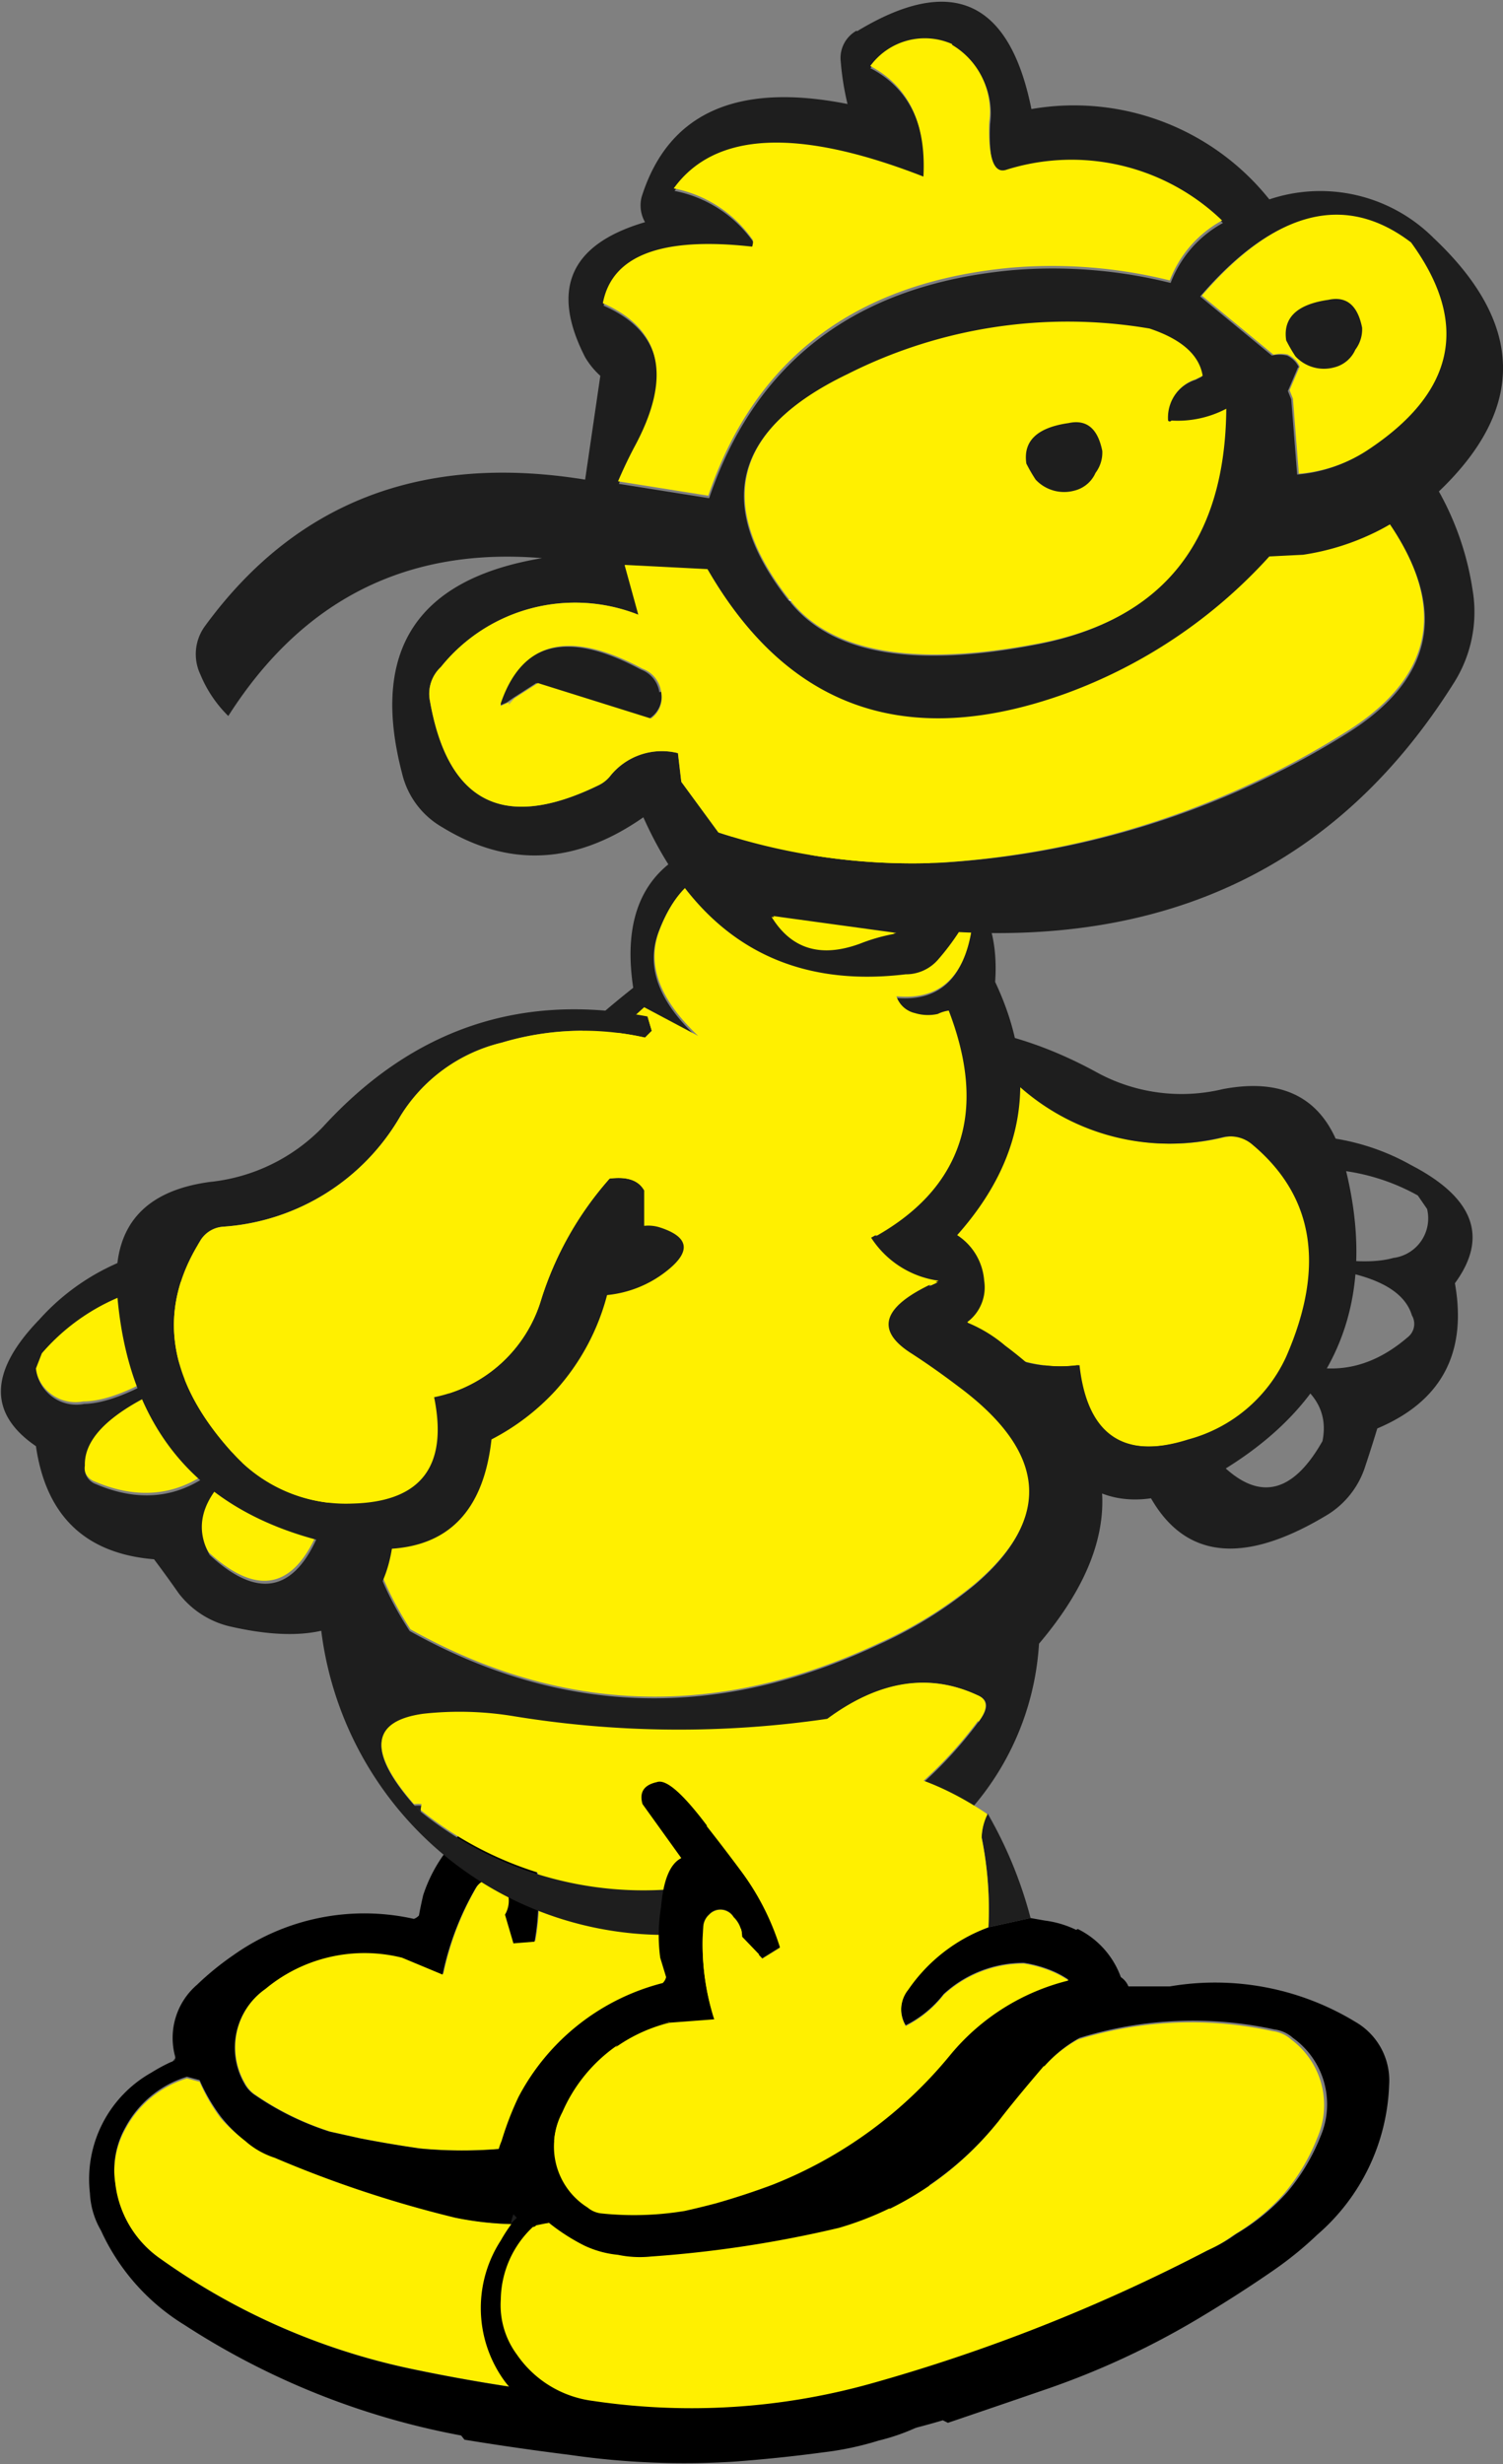 <svg id="Capa_1" data-name="Capa 1" xmlns="http://www.w3.org/2000/svg" viewBox="0 0 89.08 145.95">
    <rect x="0" y="0" width="89.08" height="145.95" fill="#808080" stroke="none"/>
    <defs>
        <style>.cls-1{fill:#1e1e1e;}.blanco{fill:#fff;}.cls-2{fill:#b8b872;}.cls-3{fill:#222;}.cls-4{fill:#cc9;}.cls-5{fill:#eaeaea;}</style>
        <style>
            path.blanco{
                fill: #fff000;
            }
        </style>
    </defs>
    <title>avatar_2</title>
    <g id="Layer10_0_FILL" data-name="Layer10 0 FILL">
        <path class="cls-1" d="M241.9,246.3a.82.82,0,0,0,0-.25,3.76,3.76,0,0,1-.35.4,2,2,0,0,1,.4-.15m35.8-8.55a3.54,3.54,0,0,0-1,1.1,20.48,20.48,0,0,1-2.1,4.9l2.45.65A27.61,27.61,0,0,0,277.7,237.75Z" transform="translate(-231.47 -124.19)" />
        <path class="blanco" d="M276.75,238.85a3.54,3.54,0,0,1,1-1.1q-5.05-9.25-15.15-7,.35,1.7.6,3.35a14.27,14.27,0,0,1,0,5.05l-1.25.1-.5-1.7a1.6,1.6,0,0,0,.15-1.3,1,1,0,0,0-1.3-.75,1.07,1.07,0,0,0-.6.5,17.06,17.06,0,0,0-1.95,5.1l-2.4-1a9.18,9.18,0,0,0-8.1,1.85,4.25,4.25,0,0,0-1.25,5.65,1.88,1.88,0,0,0,.65.7,16.84,16.84,0,0,0,4.4,2.15l1.8.4q1.8.35,3.55.6a26.34,26.34,0,0,0,12.85-2,13,13,0,0,1,8.2-.75,4.8,4.8,0,0,0-.7-1.05,5.6,5.6,0,0,0-6.2-1.55,8.15,8.15,0,0,1-2.85.65,1.89,1.89,0,0,1,1.1-1.95,10.92,10.92,0,0,1,5.9-1.05,20.48,20.48,0,0,0,2.1-4.9m-2.9,13.7q-2.55,1.1-3.95,1.75a18.81,18.81,0,0,1-11.45,1.25,68.25,68.25,0,0,1-10.7-3.55,4.91,4.91,0,0,1-1.75-1,8.08,8.08,0,0,1-1.5-1.35,10.64,10.64,0,0,1-1.25-2.15l-.75-.2a6.18,6.18,0,0,0-3.65,3,5.17,5.17,0,0,0-.6,3.3A6.32,6.32,0,0,0,241,258a39.73,39.73,0,0,0,15.1,6.55,104.79,104.79,0,0,0,21.35,2.2,16.29,16.29,0,0,0,1.8-.1,13.13,13.13,0,0,0,3.8-.85,10.55,10.55,0,0,0,3.35-2.05,4.77,4.77,0,0,0,1.2-5.9,1.82,1.82,0,0,0-.75-1,23.36,23.36,0,0,0-10.5-4.85A9.15,9.15,0,0,0,273.85,252.55Z" transform="translate(-231.47 -124.19)" />
        <path d="M282.5,251.8q-.4-.25-.9-.5l-1.15-.55-.1-.1a2.11,2.11,0,0,0-.2-.65,5,5,0,0,0-.95-3.7,5.67,5.67,0,0,0-1.45-1.35l-.65-.55-2.45-.65a10.92,10.92,0,0,0-5.9,1.05,1.89,1.89,0,0,0-1.1,1.95,8.15,8.15,0,0,0,2.85-.65,5.6,5.6,0,0,1,6.2,1.55,4.8,4.8,0,0,1,.7,1.05,13,13,0,0,0-8.2.75,26.34,26.34,0,0,1-12.85,2q-1.75-.25-3.55-.6l-1.8-.4a16.84,16.84,0,0,1-4.4-2.15,1.88,1.88,0,0,1-.65-.7A4.25,4.25,0,0,1,247.2,242a9.18,9.18,0,0,1,8.1-1.85l2.4,1a17.06,17.06,0,0,1,1.95-5.1,1.07,1.07,0,0,1,.6-.5,1,1,0,0,1,1.3.75,1.6,1.6,0,0,1-.15,1.3l.5,1.7,1.25-.1a14.27,14.27,0,0,0,0-5.05q-.25-1.65-.6-3.35-.55-3.5-1.4-3.65-1.15-.25-1.4.8.35,2.15.6,3.85-1,.05-2.4,2a8.84,8.84,0,0,0-1.4,2.65q-.15.65-.25,1.2a.79.79,0,0,1-.3.2,13.42,13.42,0,0,0-10.7,2.15,17.06,17.06,0,0,0-2.15,1.75,4.15,4.15,0,0,0-1.3,4.25.82.82,0,0,1,0,.25,2,2,0,0,0-.4.15,10.42,10.42,0,0,0-1,.55,7.24,7.24,0,0,0-3.65,7.15,4.8,4.8,0,0,0,.65,2.2,12.76,12.76,0,0,0,4.95,5.6,45.22,45.22,0,0,0,16.4,6.55l.2.25q3.05.5,6.25.9a47.1,47.1,0,0,0,9.7.4q2.7-.2,5.3-.55a18.15,18.15,0,0,0,3.3-.7,12.13,12.13,0,0,0,7.8-5.95,3.89,3.89,0,0,0,0-4.15,15.62,15.62,0,0,0-8.85-6.9m-12.6,2.5q1.4-.65,3.95-1.75a9.15,9.15,0,0,1,2.45-.5,23.36,23.36,0,0,1,10.5,4.85,1.82,1.82,0,0,1,.75,1,4.77,4.77,0,0,1-1.2,5.9A10.55,10.55,0,0,1,283,265.8a13.13,13.13,0,0,1-3.8.85,16.29,16.29,0,0,1-1.8.1,104.79,104.79,0,0,1-21.35-2.2A39.73,39.73,0,0,1,241,258a6.32,6.32,0,0,1-2.7-4.5,5.17,5.17,0,0,1,.6-3.3,6.18,6.18,0,0,1,3.65-3l.75.2a10.64,10.64,0,0,0,1.25,2.15A8.08,8.08,0,0,0,246,251a4.91,4.91,0,0,0,1.75,1,68.25,68.25,0,0,0,10.7,3.55A18.81,18.81,0,0,0,269.9,254.3Z" transform="translate(-231.47 -124.19)" />
    </g>
    <g id="Layer9_0_FILL" data-name="Layer9 0 FILL">
        <path class="cls-2" d="M303.85,203.6a.14.14,0,0,0,0,.1l.35-.9A.72.72,0,0,0,303.85,203.6Z" transform="translate(-231.47 -124.19)" />
        <path class="cls-1" d="M306.1,198.15l-.1.95q8.25,0,9.15,3a1,1,0,0,1-.25,1.3q-4.65,4-10.35-.65l-.3.1-.35.9a27.9,27.9,0,0,0,3.25,1.6q3.25,1.5,2.7,4.2-3,5.3-6.9.35a18.33,18.33,0,0,0-3.7-3.5l-1,1.1a2.8,2.8,0,0,1-2.6-2.75l.9-1q1.75-1.9-.15-3.2a.32.32,0,0,0-.2-.15l-.8.3h0q-5.2,6.75,2.7,10a1.6,1.6,0,0,0,.7.25Q301.6,219,310,214a5.22,5.22,0,0,0,2.35-2.85q.4-1.2.75-2.35,5.7-2.4,4.6-8.6,3-4.1-2.6-7a13.54,13.54,0,0,0-13-.15h-.15a1.37,1.37,0,0,0,0,.3l2.8.3.15.25q.6,0,1.2,0a12.39,12.39,0,0,1,9.4,1.1l.55.8a2.36,2.36,0,0,1-2,2.9q-2.3.65-7.45-.8Z" transform="translate(-231.47 -124.19)" />
    </g>
    <g id="Layer8_0_FILL" data-name="Layer8 0 FILL">
        <path class="blanco" d="M302,209.45a8.92,8.92,0,0,0,5.8-4.9q3.5-8-2.05-12.6a2,2,0,0,0-1.7-.4,13.35,13.35,0,0,1-12-2.95,9.33,9.33,0,0,0-7.1-2.15,16.2,16.2,0,0,0-8.1,2.4l-.5-.3-.05-.85a.48.48,0,0,0-.15.35,15.91,15.91,0,0,0,3.55,9.35q.2-1,1.75-1.3a18.68,18.68,0,0,1,6.15,5.45,8.2,8.2,0,0,0,7.85,3.5Q296.15,211.3,302,209.45Z" transform="translate(-231.47 -124.19)" />
        <path class="cls-1" d="M304.15,211.15q10.05-6.25,7-18-1.4-5.55-7.2-4.45a10.48,10.48,0,0,1-7.4-.95q-10.35-5.7-20.35-.05l.05.85.5.3a16.2,16.2,0,0,1,8.1-2.4,9.33,9.33,0,0,1,7.1,2.15,13.35,13.35,0,0,0,12,2.95,2,2,0,0,1,1.7.4q5.55,4.6,2.05,12.6a8.92,8.92,0,0,1-5.8,4.9q-5.8,1.85-6.55-4.4a8.2,8.2,0,0,1-7.85-3.5,18.68,18.68,0,0,0-6.15-5.45q-1.55.3-1.75,1.3l.7,2a1.36,1.36,0,0,0-.85.4q-2.2,1.65.45,2.6a7.34,7.34,0,0,0,3.8.2A14.5,14.5,0,0,0,288.4,207a13.28,13.28,0,0,0,4.5,1.5Q296.4,215.9,304.15,211.15Z" transform="translate(-231.47 -124.19)" />
    </g>
    <g id="Layer7_0_FILL" data-name="Layer7 0 FILL">
        <path class="cls-1" d="M288.8,202.5a2.56,2.56,0,0,0,1-2.45,3.52,3.52,0,0,0-1.6-2.7q6.1-6.85,2.25-15,.6-8.55-11.15-8.9T269,182.7q-16.45,13-18.5,33.1a20.55,20.55,0,0,0,20.45,23,25.58,25.58,0,0,0,14.8-4.6,16.35,16.35,0,0,0,7.3-12.65q8.4-9.9-2-17.65a8.32,8.32,0,0,0-2.2-1.35m-15-26.7a18.3,18.3,0,0,1,8-.7v-.75a7.37,7.37,0,0,0-.8-.25,2.92,2.92,0,0,1,.8.1,13.55,13.55,0,0,1,4.5,1.05,5,5,0,0,1,2.45,3.2,4.37,4.37,0,0,1,.2.9q-.7,4.25-4.45,3.9a1.51,1.51,0,0,0,1.1,1,2.66,2.66,0,0,0,1.35.05,2.11,2.11,0,0,1,.65-.2q3.5,9.1-4.6,13.45a5.67,5.67,0,0,0,4,2.55q-4.9,2.15-1.7,4.25,1.4.9,2.85,2,7.9,5.85,1,11.7a25.07,25.07,0,0,1-5.65,3.5q-14.3,6.75-27.8-.8-6-9.15.85-18.45a63.2,63.2,0,0,0,5.2-8.4,35.81,35.81,0,0,1,7.8-10l3.2,1.7q-3.45-3.2-2.3-6.25t3.35-3.6m15.55,48.8q1,.4.05,1.6a24.69,24.69,0,0,1-18.25,9.9,21.05,21.05,0,0,1-14.8-4.6l-.4-.4v0q-4.1-4.7.55-5.35a19.69,19.69,0,0,1,5.4.15,60.7,60.7,0,0,0,18.55.15Q285.1,222.6,289.4,224.6Z" transform="translate(-231.47 -124.19)" />
        <path class="cls-3" d="M256.4,231.5l.05-.35a2.42,2.42,0,0,0-.4,0H256Z" transform="translate(-231.47 -124.19)" />
        <path class="blanco" d="M289.45,226.2q.9-1.2-.05-1.6-4.3-2-8.9,1.4a60.7,60.7,0,0,1-18.55-.15,19.69,19.69,0,0,0-5.4-.15q-4.65.65-.55,5.35v0h.05a2.42,2.42,0,0,1,.4,0l-.05.35a21.05,21.05,0,0,0,14.8,4.6,24.69,24.69,0,0,0,18.25-9.9m-7.55-51.1a18.3,18.3,0,0,0-8,.7q-2.2.6-3.35,3.6t2.3,6.25l-3.2-1.7a35.81,35.81,0,0,0-7.8,10,63.2,63.2,0,0,1-5.2,8.4q-6.8,9.3-.85,18.45,13.5,7.55,27.8.8a25.07,25.07,0,0,0,5.65-3.5q6.9-5.85-1-11.7-1.45-1.1-2.85-2-3.2-2.1,1.7-4.25a5.67,5.67,0,0,1-4-2.55q8.1-4.35,4.6-13.45a2.11,2.11,0,0,0-.65.2,2.66,2.66,0,0,1-1.35-.05,1.51,1.51,0,0,1-1.1-1q3.75.35,4.45-3.9a4.37,4.37,0,0,0-.2-.9,5,5,0,0,0-2.45-3.2,13.55,13.55,0,0,0-4.5-1.05v.9Z" transform="translate(-231.47 -124.19)" />
    </g>
    <g id="Layer6_0_FILL" data-name="Layer6 0 FILL">
        <path class="cls-1" d="M261.75,255.9l.35-.35-.2-.2a2.65,2.65,0,0,0-.15.55m27.9-22.9a21.47,21.47,0,0,1,.4,5.35l2.5-.55a25.07,25.07,0,0,0-2.55-6.2A3.32,3.32,0,0,0,289.65,233Z" transform="translate(-231.47 -124.19)" />
        <path d="M295.25,238.5a6,6,0,0,0-1.85-.55l-.85-.15-2.5.55A9.93,9.93,0,0,0,285.3,242a1.88,1.88,0,0,0-.15,2.15,6.61,6.61,0,0,0,2.25-1.85,7,7,0,0,1,4.75-1.85,7.2,7.2,0,0,1,1.5.4,5.46,5.46,0,0,1,1.15.6,13.18,13.18,0,0,0-7,4.4,25.86,25.86,0,0,1-10.55,7.7q-1.6.6-3.35,1.1-.95.25-1.85.45a18.49,18.49,0,0,1-4.9.15,1.5,1.5,0,0,1-.85-.35,4.25,4.25,0,0,1-1.5-5.6,9.33,9.33,0,0,1,6.35-5.35l2.65-.2a14.5,14.5,0,0,1-.65-5.45,1.05,1.05,0,0,1,.35-.75.91.91,0,0,1,1.45.15,1.64,1.64,0,0,1,.5,1.2l1.2,1.25,1.05-.65a15.14,15.14,0,0,0-2.25-4.45q-1-1.35-2.1-2.75-2.15-2.85-2.95-2.55-1.15.25-.85,1.3l2.3,3.2q-1,.5-1.2,2.9a10,10,0,0,0-.05,3l.35,1.15a.74.74,0,0,1-.2.35,13.39,13.39,0,0,0-8.55,6.75,18.39,18.39,0,0,0-1,2.6,4.06,4.06,0,0,0,.75,4.35l.2.2-.35.35a9.54,9.54,0,0,0-.65,1,7.35,7.35,0,0,0,0,8,5.78,5.78,0,0,0,1.6,1.65,12.86,12.86,0,0,0,7,2.7,46.36,46.36,0,0,0,17.6-1.7l.3.15q2.95-1,6-2.05a48,48,0,0,0,8.8-4.1q2.35-1.4,4.45-2.85a21.28,21.28,0,0,0,2.65-2.15,12.27,12.27,0,0,0,4.25-8.85,4,4,0,0,0-2-3.75,16,16,0,0,0-11-2.1h-1l-1.3,0q-.1,0-.15,0a1.22,1.22,0,0,0-.45-.55,5.12,5.12,0,0,0-2.55-2.85m-4.65,11.4q1-1.25,2.75-3.35a7.64,7.64,0,0,1,2-1.6,22.65,22.65,0,0,1,11.55-.5,2,2,0,0,1,1.1.5,4.83,4.83,0,0,1,1.65,5.8,11.91,11.91,0,0,1-2,3.35,12.54,12.54,0,0,1-3,2.45,8.13,8.13,0,0,1-1.55.9,103.17,103.17,0,0,1-20,7.9,39.58,39.58,0,0,1-16.4,1,6.44,6.44,0,0,1-4.5-2.75,4.92,4.92,0,0,1-.95-3.25,6,6,0,0,1,1.9-4.3l.75-.15a11.82,11.82,0,0,0,2.1,1.35,6,6,0,0,0,2,.55,6.35,6.35,0,0,0,1.95.1,69.34,69.34,0,0,0,11.15-1.7A18.88,18.88,0,0,0,290.6,249.9Z" transform="translate(-231.47 -124.19)" />
        <path class="blanco" d="M293.35,246.55q-1.8,2.1-2.75,3.35a18.88,18.88,0,0,1-9.6,6.35,69.34,69.34,0,0,1-11.15,1.7,6.35,6.35,0,0,1-1.95-.1,6,6,0,0,1-2-.55,11.82,11.82,0,0,1-2.1-1.35l-.75.15a6,6,0,0,0-1.9,4.3,4.92,4.92,0,0,0,.95,3.25,6.44,6.44,0,0,0,4.5,2.75,39.58,39.58,0,0,0,16.4-1,103.17,103.17,0,0,0,20-7.9,8.13,8.13,0,0,0,1.55-.9,12.54,12.54,0,0,0,3-2.45,11.91,11.91,0,0,0,2-3.35A4.83,4.83,0,0,0,308,245a2,2,0,0,0-1.1-.5,22.65,22.65,0,0,0-11.55.5,7.64,7.64,0,0,0-2,1.6m-3.3-8.2a21.47,21.47,0,0,0-.4-5.35,3.32,3.32,0,0,1,.35-1.4q-8.75-5.9-16.65.7,1.1,1.4,2.1,2.75a15.14,15.14,0,0,1,2.25,4.45l-1.05.65-1.2-1.25a1.64,1.64,0,0,0-.5-1.2.91.91,0,0,0-1.45-.15,1.05,1.05,0,0,0-.35.75,14.5,14.5,0,0,0,.65,5.45l-2.65.2a9.33,9.33,0,0,0-6.35,5.35,4.25,4.25,0,0,0,1.5,5.6,1.5,1.5,0,0,0,.85.35,18.49,18.49,0,0,0,4.9-.15q.9-.2,1.85-.45,1.75-.5,3.35-1.1a25.86,25.86,0,0,0,10.55-7.7,13.18,13.18,0,0,1,7-4.4,5.46,5.46,0,0,0-1.15-.6,7.2,7.2,0,0,0-1.5-.4,7,7,0,0,0-4.75,1.85,6.61,6.61,0,0,1-2.25,1.85,1.88,1.88,0,0,1,.15-2.15A9.93,9.93,0,0,1,290.05,238.35Z" transform="translate(-231.47 -124.19)" />
    </g>
    <g id="Layer5_0_FILL" data-name="Layer5 0 FILL">
        <path class="cls-2" d="M247.05,208.1l.6.6h0Q247.65,208.2,247.05,208.1Z" transform="translate(-231.47 -124.19)" />
        <path class="cls-4" d="M254.65,203.2h0a.94.94,0,0,0,0-.3Z" transform="translate(-231.47 -124.19)" />
        <path class="blanco" d="M243.6,199.85q-.6.15-1.2.25a12.33,12.33,0,0,0-8.5,4.1l-.35.9a2.41,2.41,0,0,0,2.85,2.1q2.4,0,6.75-3.1l.65.15.4.85q-7.85,2.65-7.75,5.75a1,1,0,0,0,.65,1.1q5.65,2.4,9.65-3.85a.46.46,0,0,1,.3,0q.6.1.6.6h0s0,.05.05.05v0q0,.1-2.65,2.6t-1.2,4.8q4.5,4.1,6.7-1.85a16.24,16.24,0,0,1,2.4-4.5l1.25.7a2.78,2.78,0,0,0,1.6-3.35l-1.2-.75q-2.25-1.2-.95-3.1a.32.32,0,0,1,.2-.15h.8v-.3q-3.25-5.2-8.4-4.6l-2.6,1.2Z" transform="translate(-231.47 -124.19)" />
        <path class="cls-1" d="M242.4,200.1q.6-.1,1.2-.25l.05-.35,2.6-1.2a1.37,1.37,0,0,1,0-.3l-.15.1a13.38,13.38,0,0,0-12.3,4.25q-4.45,4.6-.2,7.5.9,6.2,7,6.7.75,1,1.45,2a5.36,5.36,0,0,0,3.15,2q9.55,2.15,9.65-6.5a2.35,2.35,0,0,0,.6-.45q6.4-5.55-.7-10.3h-.85a.32.32,0,0,0-.2.15q-1.3,1.9.95,3.1l1.2.75a2.78,2.78,0,0,1-1.6,3.35l-1.25-.7a16.24,16.24,0,0,0-2.4,4.5q-2.2,6-6.7,1.85-1.35-2.4,1.2-4.8t2.65-2.6v0s0,0-.05-.05l-.6-.6a.46.46,0,0,0-.3,0q-4,6.25-9.65,3.85a1,1,0,0,1-.65-1.1q-.1-3.1,7.75-5.75l-.4-.85-.65-.15q-4.35,3.05-6.75,3.1a2.41,2.41,0,0,1-2.85-2.1l.35-.9A12.33,12.33,0,0,1,242.4,200.1Z" transform="translate(-231.47 -124.19)" />
    </g>
    <g id="Layer4_0_FILL" data-name="Layer4 0 FILL">
        <path class="cls-1" d="M269.7,185.65l.4-.4-.25-.85q-11.3-2.15-19.25,6.55a10.85,10.85,0,0,1-6.7,3.25q-5.9.8-5.5,6.45.9,12.15,12.45,14.9,8.85,2,9.75-6.1a13.69,13.69,0,0,0,3.8-2.9,13.54,13.54,0,0,0,3.05-5.65,6.73,6.73,0,0,0,3.5-1.4q2.25-1.75-.35-2.6a2.26,2.26,0,0,0-.95-.1v-2.1q-.5-.9-2.05-.7a19.71,19.71,0,0,0-4.05,7.15,8.33,8.33,0,0,1-6.35,5.8q1.25,6.15-4.85,6.3a9,9,0,0,1-7-2.9q-5.9-6.4-2.05-12.6a1.72,1.72,0,0,1,1.4-.9,13.16,13.16,0,0,0,10.5-6.55,9.72,9.72,0,0,1,6-4.35A16.77,16.77,0,0,1,269.7,185.65Z" transform="translate(-231.47 -124.19)" />
        <path class="blanco" d="M270.1,184.75a1.33,1.33,0,0,0-.25-.35l.25.85-.4.4a16.77,16.77,0,0,0-8.5.3,9.72,9.72,0,0,0-6,4.35,13.16,13.16,0,0,1-10.5,6.55,1.72,1.72,0,0,0-1.4.9q-3.85,6.2,2.05,12.6a9,9,0,0,0,7,2.9q6.1-.15,4.85-6.3a8.33,8.33,0,0,0,6.35-5.8A19.71,19.71,0,0,1,267.6,194q1.55-.2,2.05.7A15.23,15.23,0,0,0,270.1,184.75Z" transform="translate(-231.47 -124.19)" />
    </g>
    <g id="Layer3_0_FILL" data-name="Layer3 0 FILL">
        <path class="cls-1" d="M282.25,126a1.85,1.85,0,0,0-.95,1.85,16.25,16.25,0,0,0,.4,2.5q-9.85-1.95-12.2,5.5a2,2,0,0,0,.2,1.5q-6.65,1.95-3.55,8a4.66,4.66,0,0,0,.9,1.1l-.9,6.15q-14.5-2.35-22.55,8.7a2.81,2.81,0,0,0-.25,2.85,7.39,7.39,0,0,0,1.65,2.45q6.6-10.35,18.6-9.35-11.15,1.85-8.3,12.75a5,5,0,0,0,2.4,3.2q5.9,3.6,11.9-.6,4.75,10.6,15.55,9.3a2.52,2.52,0,0,0,1.9-.85,14.32,14.32,0,0,0,1.25-1.65q19.4,1,29.3-14.7a7.84,7.84,0,0,0,1.15-5.55,17.18,17.18,0,0,0-2-5.85q7.75-7.4-.3-15a9.5,9.5,0,0,0-9.75-2.3,14.81,14.81,0,0,0-14.1-5.35q-1.95-9.7-10.35-4.6m.8,2.2a4,4,0,0,1,4.85-1.3,4.57,4.57,0,0,1,2.25,4.6q-.15,3.2,1,2.85a12.86,12.86,0,0,1,12.8,3,6.82,6.82,0,0,0-3.1,3.55,28.91,28.91,0,0,0-9.45-.75q-13.75,1.3-17.9,13.5l-5.35-.85q.45-1.05.95-2,3.4-6.25-1.85-8.55.8-4.25,8.85-3.35.1-.35,0-.45a7.44,7.44,0,0,0-4.65-3q3.65-5,14.8-.7.25-4.75-3.15-6.55m-13.75,32.4-.8-2.9,4.9.25q7.2,12.35,21.15,7.4a30.24,30.24,0,0,0,12.15-8.15l2-.1a14.52,14.52,0,0,0,4-1.2,12.83,12.83,0,0,0,1.15-.6q5.1,7.55-2.7,12.35A51,51,0,0,1,287,175.3a37,37,0,0,1-12.95-1.8l-2.2-3-.2-1.7a3.92,3.92,0,0,0-4.05,1.4,2,2,0,0,1-.65.5q-8.4,4.1-10-5a2.16,2.16,0,0,1,.65-2,10.2,10.2,0,0,1,11.7-3.1m9.05-.75a.58.58,0,0,1-.15-.1h0q-6.65-8.5,3.45-13.35a28.93,28.93,0,0,1,17.9-2.7q2.85,1,3.15,2.8l-.4.2a2.39,2.39,0,0,0-1.65,2.45.12.12,0,0,0,.2,0,6.18,6.18,0,0,0,3.25-.7q-.15,11.75-11.1,13.9t-14.7-2.5m30.15-13.9a1.43,1.43,0,0,0-.7-.7,2,2,0,0,0-.9,0l-4.25-3.5q6.55-7.6,12.4-3.15,5.25,7.2-2.65,12.35a8.73,8.73,0,0,1-4,1.35l-.35-4.45-.2-.5.6-1.4m-23.9,33.55a10.88,10.88,0,0,0-2.1.6q-3.45,1.25-5.2-1.6l7.3,1m-13.95-14.3a1.69,1.69,0,0,0-1.1-1.35q-6.5-3.5-8.4,2.05V166l.45-.2.35-.25,1.4-.9,6.7,2.1A1.53,1.53,0,0,0,270.65,165.15Z" transform="translate(-231.47 -124.19)" />
        <path class="blanco" d="M282.5,180.05a10.88,10.88,0,0,1,2.1-.6l-7.3-1q1.75,2.85,5.2,1.6m25.3-34.85a1.43,1.43,0,0,1,.7.7l-.6,1.4.2.5.35,4.45a8.73,8.73,0,0,0,4-1.35q7.9-5.15,2.65-12.35-5.85-4.45-12.4,3.15l4.25,3.5a2,2,0,0,1,.9,0m-29.55,14.5h.05l0,.1q3.7,4.6,14.7,2.5t11.1-13.9a6.18,6.18,0,0,1-3.25.7.12.12,0,0,1-.2,0,2.39,2.39,0,0,1,1.65-2.45l.4-.2q-.3-1.85-3.15-2.8a28.93,28.93,0,0,0-17.9,2.7q-10.1,4.85-3.45,13.35m-9.75-2,.8,2.9a10.2,10.2,0,0,0-11.7,3.1,2.16,2.16,0,0,0-.65,2q1.6,9.1,10,5a2,2,0,0,0,.65-.5,3.92,3.92,0,0,1,4.05-1.4l.2,1.7,2.2,3A37,37,0,0,0,287,175.3a51,51,0,0,0,24.15-7.7q7.8-4.8,2.7-12.35a12.83,12.83,0,0,1-1.15.6,14.52,14.52,0,0,1-4,1.2l-2,.1a30.24,30.24,0,0,1-12.15,8.15q-14,5-21.15-7.4l-4.9-.25m1.05,6.15a1.69,1.69,0,0,1,1.1,1.35,1.53,1.53,0,0,1-.6,1.6l-6.7-2.1-1.4.9-.3.35-.05-.1-.45.2v-.15q1.9-5.55,8.4-2.05m18.35-37a4,4,0,0,0-4.85,1.3q3.4,1.8,3.15,6.55-11.15-4.35-14.8.7a7.44,7.44,0,0,1,4.65,3q.1.1,0,.45-8.05-.9-8.85,3.35,5.25,2.3,1.85,8.55-.5.95-.95,2l5.35.85q4.15-12.2,17.9-13.5a28.91,28.91,0,0,1,9.45.75,6.82,6.82,0,0,1,3.1-3.55,12.86,12.86,0,0,0-12.8-3q-1.1.35-1-2.85A4.57,4.57,0,0,0,287.9,126.85Z" transform="translate(-231.47 -124.19)" />
        <path class="cls-5" d="M278.2,159.7a.58.58,0,0,0,.15.1l0-.1h-.1Z" transform="translate(-231.47 -124.19)" />
        <path class="cls-2" d="M261.65,165.9l.3-.35-.35.25Z" transform="translate(-231.47 -124.19)" />
    </g>
    <g id="Layer2_0_FILL" data-name="Layer2 0 FILL">
        <path class="cls-1" d="M292.85,152.6a2.31,2.31,0,0,0,2.3.65,1.85,1.85,0,0,0,1.25-1.05,2,2,0,0,0,.4-1.3q-.4-2-2-1.65-2.8.4-2.5,2.4A9.48,9.48,0,0,0,292.85,152.6Z" transform="translate(-231.47 -124.19)" />
    </g>
    <g id="Layer1_0_FILL" data-name="Layer1 0 FILL">
        <path class="cls-1" d="M308.25,145.3a2.31,2.31,0,0,0,2.3.65,1.85,1.85,0,0,0,1.25-1.05,2,2,0,0,0,.4-1.3q-.4-2-2-1.65-2.8.4-2.5,2.4A9.48,9.48,0,0,0,308.25,145.3Z" transform="translate(-231.47 -124.19)" />
    </g>
</svg>